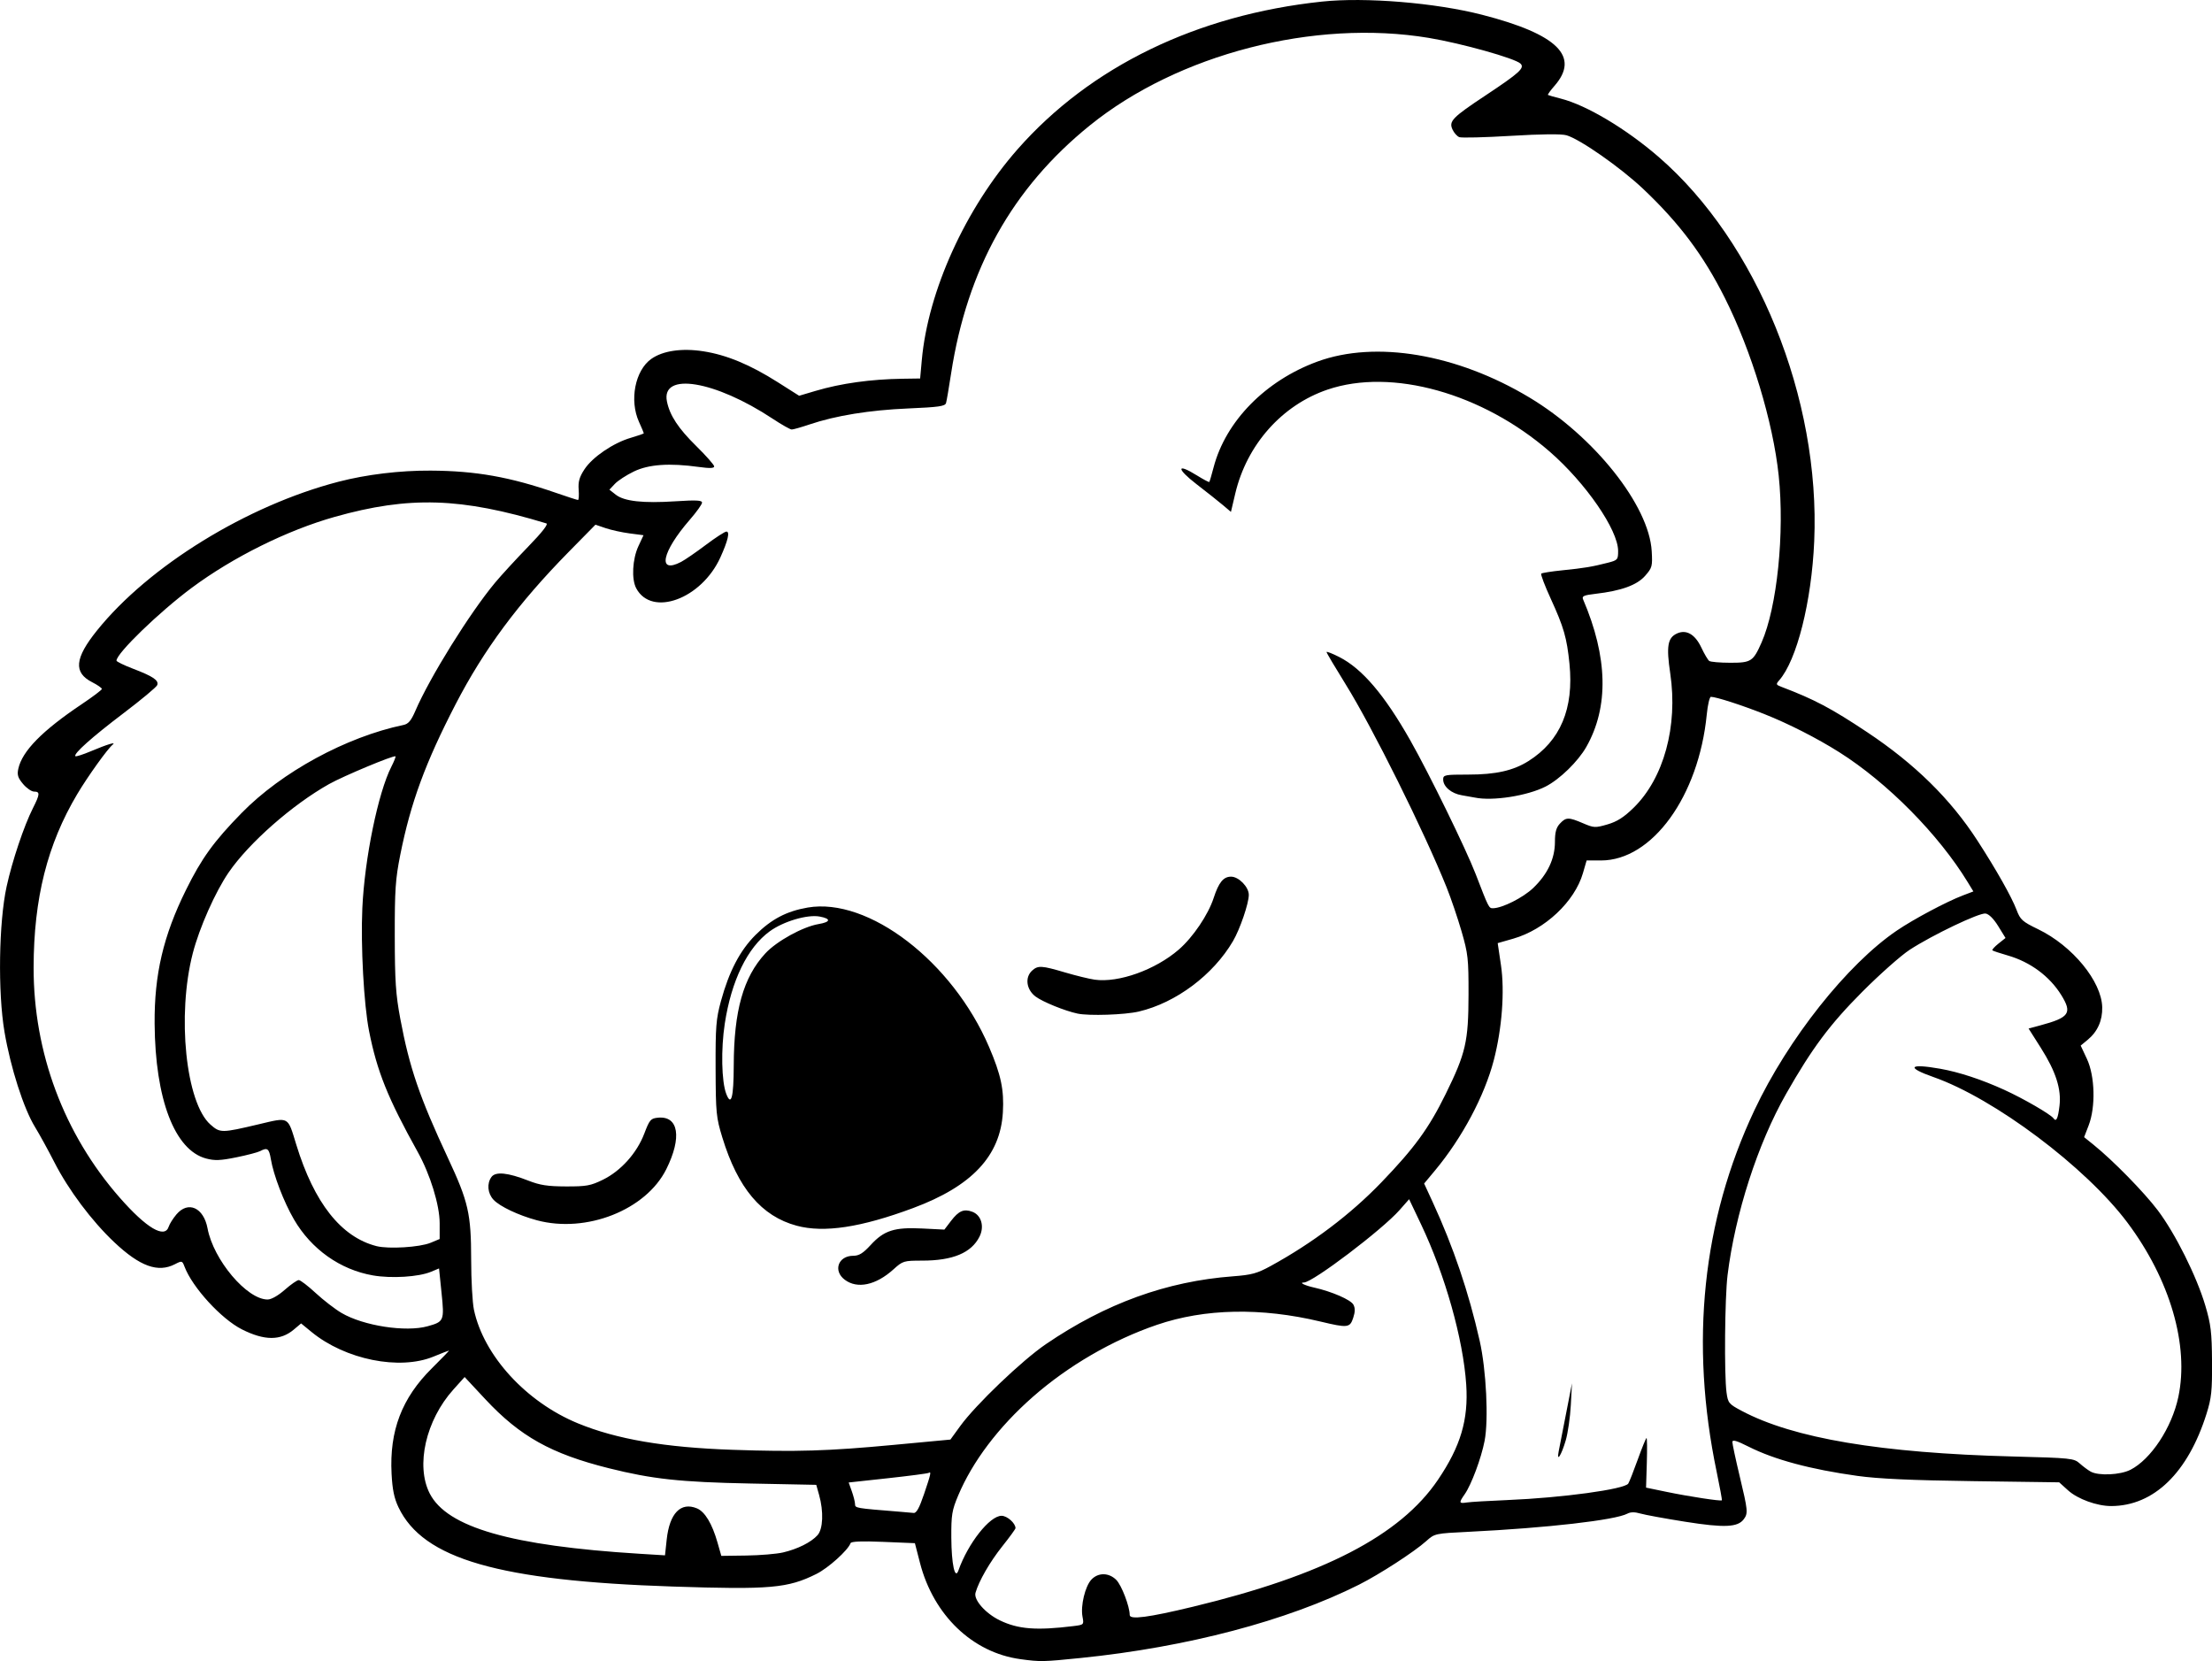 <?xml version="1.0" encoding="UTF-8" standalone="no"?>
<!-- Created with Inkscape (http://www.inkscape.org/) -->

<svg
   width="240.865mm"
   height="180.845mm"
   viewBox="0 0 240.865 180.845"
   version="1.1"
   id="svg1"
   xml:space="preserve"
   xmlns="http://www.w3.org/2000/svg"
   xmlns:svg="http://www.w3.org/2000/svg"><defs
     id="defs1" /><g
     id="layer1"
     transform="translate(-57.187,-52.432)"><path
       style="fill:#000000"
       d="m 168.296,233.072 c -5.207,-0.707 -9.458,-4.781 -10.93,-10.474 l -0.556,-2.152 -3.451,-0.143 c -2.352,-0.097 -3.484,-0.052 -3.555,0.143 -0.282,0.777 -2.423,2.705 -3.723,3.352 -3.114,1.551 -5.031,1.719 -15.62,1.369 -18.979,-0.627 -27.199,-3.001 -29.884,-8.63 -0.467,-0.978 -0.663,-1.928 -0.752,-3.646 -0.244,-4.687 1.117,-8.247 4.392,-11.49 1.072,-1.061 1.908,-1.929 1.86,-1.928 -0.049,6.8e-4 -0.803,0.296 -1.676,0.655 -3.706,1.527 -9.612,0.338 -13.29,-2.676 l -1.137,-0.932 -0.798,0.672 c -1.448,1.219 -3.196,1.211 -5.646,-0.024 -2.247,-1.133 -5.389,-4.563 -6.248,-6.822 -0.251,-0.66 -0.283,-0.669 -1.043,-0.276 -1.849,0.956 -3.82,0.243 -6.617,-2.397 -2.45,-2.312 -4.974,-5.682 -6.518,-8.704 -0.67,-1.312 -1.62,-3.04 -2.11,-3.84 -1.233,-2.013 -2.657,-6.454 -3.319,-10.352 -0.734,-4.322 -0.621,-11.928 0.235,-15.841 0.609,-2.782 1.893,-6.604 2.865,-8.524 0.764,-1.509 0.784,-1.795 0.126,-1.795 -0.278,0 -0.82,-0.373 -1.204,-0.83 -0.562,-0.667 -0.663,-0.991 -0.518,-1.654 0.421,-1.928 2.601,-4.148 6.918,-7.042 1.194,-0.8 2.175,-1.542 2.18,-1.648 0.005,-0.106 -0.472,-0.438 -1.06,-0.738 -2.049,-1.046 -1.901,-2.606 0.535,-5.634 5.653,-7.027 16.336,-13.605 26.294,-16.191 3.045,-0.791 6.683,-1.23 10.028,-1.211 4.929,0.028 8.648,0.689 13.663,2.426 1.225,0.425 2.299,0.772 2.386,0.772 0.087,0 0.12,-0.506 0.074,-1.124 -0.065,-0.87 0.078,-1.372 0.633,-2.218 0.873,-1.332 3.146,-2.876 5.05,-3.429 0.775,-0.225 1.409,-0.448 1.409,-0.494 0,-0.047 -0.236,-0.604 -0.523,-1.238 -1.063,-2.342 -0.43,-5.598 1.332,-6.852 1.256,-0.894 3.33,-1.199 5.679,-0.833 2.531,0.394 5.086,1.455 8.096,3.363 l 2.331,1.478 1.795,-0.533 c 2.761,-0.819 6.011,-1.271 9.498,-1.321 l 1.882,-0.027 0.182,-2.008 c 0.684,-7.543 4.759,-16.508 10.433,-22.954 7.929,-9.006 19.519,-14.627 33.142,-16.073 4.714,-0.5 12.35,0.128 17.434,1.435 8.215,2.112 10.689,4.544 7.879,7.745 -0.443,0.505 -0.76,0.948 -0.704,0.986 0.056,0.038 0.686,0.217 1.4,0.398 2.789,0.708 7.089,3.27 10.64,6.34 10.742,9.287 17.63,26.295 16.951,41.856 -0.287,6.587 -1.893,12.955 -3.819,15.143 -0.365,0.415 -0.344,0.478 0.229,0.696 3.627,1.381 5.448,2.343 9.361,4.947 5.192,3.455 9.069,7.268 12.007,11.808 2.056,3.176 3.716,6.116 4.253,7.532 0.411,1.083 0.628,1.278 2.355,2.113 3.735,1.807 6.913,5.678 6.975,8.497 0.032,1.449 -0.51,2.656 -1.592,3.548 l -0.753,0.621 0.681,1.455 c 0.873,1.867 0.96,5.229 0.187,7.234 l -0.494,1.281 1.023,0.825 c 2.119,1.707 5.495,5.153 6.998,7.141 1.909,2.526 4.233,7.184 5.177,10.374 0.607,2.051 0.708,2.895 0.73,6.085 0.022,3.192 -0.06,3.977 -0.594,5.677 -2.022,6.44 -5.743,10.047 -10.379,10.062 -1.541,0.005 -3.65,-0.759 -4.694,-1.702 l -0.976,-0.881 -9.393,-0.129 c -6.698,-0.092 -10.304,-0.256 -12.568,-0.57 -5.118,-0.712 -9.039,-1.764 -11.859,-3.183 -1.317,-0.663 -1.767,-0.791 -1.767,-0.503 0,0.212 0.357,1.88 0.794,3.707 0.898,3.756 0.925,4.042 0.456,4.684 -0.655,0.896 -2.113,0.961 -6.374,0.287 -2.202,-0.348 -4.406,-0.752 -4.897,-0.896 -0.6,-0.177 -1.06,-0.174 -1.399,0.007 -1.33,0.712 -8.756,1.563 -17.286,1.982 -3.671,0.18 -3.712,0.189 -4.631,1.013 -1.308,1.172 -5.079,3.616 -7.319,4.743 -7.811,3.929 -18.725,6.805 -30.297,7.982 -4.11,0.418 -4.399,0.424 -6.569,0.129 z m 5.78,-3.6 c 1.14,-0.14 1.149,-0.149 0.985,-1.021 -0.224,-1.192 0.285,-3.313 0.969,-4.041 0.739,-0.787 1.902,-0.772 2.708,0.034 0.576,0.576 1.463,2.892 1.463,3.82 0,0.537 2.025,0.273 6.879,-0.897 14.208,-3.424 22.576,-7.755 26.679,-13.811 2.477,-3.655 3.339,-6.557 3.085,-10.38 -0.33,-4.95 -2.297,-11.931 -4.912,-17.432 l -1.306,-2.748 -1.036,1.177 c -1.893,2.15 -9.471,7.891 -10.417,7.891 -0.565,0 0.074,0.32 1.1,0.55 1.938,0.435 4.003,1.333 4.287,1.863 0.199,0.372 0.193,0.787 -0.022,1.436 -0.359,1.089 -0.591,1.115 -3.568,0.404 -6.467,-1.545 -12.587,-1.423 -17.801,0.356 -4.843,1.652 -9.672,4.457 -13.552,7.874 -3.702,3.26 -6.54,7.015 -8.094,10.711 -0.68,1.617 -0.76,2.105 -0.747,4.588 0.015,2.873 0.397,4.636 0.773,3.572 1.048,-2.961 3.409,-5.953 4.697,-5.953 0.611,0 1.519,0.805 1.519,1.347 0,0.094 -0.646,0.981 -1.435,1.971 -1.353,1.697 -2.549,3.772 -2.92,5.061 -0.22,0.766 1.083,2.247 2.642,3.002 2.003,0.97 3.98,1.124 8.023,0.627 z m -31.621,-8.017 c 1.585,-0.37 3.052,-1.104 3.748,-1.874 0.609,-0.674 0.684,-2.581 0.173,-4.397 l -0.307,-1.09 -7.209,-0.144 c -7.614,-0.152 -10.639,-0.48 -15.384,-1.666 -6.272,-1.568 -9.668,-3.466 -13.449,-7.519 l -2.247,-2.409 -1.227,1.365 c -2.997,3.334 -4.123,8.277 -2.576,11.31 1.884,3.693 8.859,5.7 22.812,6.565 l 2.81,0.174 0.184,-1.714 c 0.307,-2.866 1.531,-4.13 3.291,-3.401 0.87,0.361 1.656,1.663 2.242,3.719 l 0.415,1.455 2.724,-0.038 c 1.498,-0.021 3.3,-0.172 4.003,-0.337 z m 15.346,-6.338 c 0.754,-2.228 0.817,-2.515 0.507,-2.325 -0.109,0.067 -2.113,0.33 -4.453,0.584 l -4.255,0.463 0.34,0.953 c 0.187,0.524 0.346,1.151 0.352,1.393 0.012,0.447 -0.004,0.444 4.906,0.84 0.582,0.047 1.247,0.105 1.478,0.13 0.3,0.032 0.619,-0.546 1.124,-2.038 z m 63.544,0.633 c 5.923,-0.242 12.75,-1.174 13.146,-1.795 0.115,-0.18 0.584,-1.369 1.042,-2.643 0.458,-1.273 0.884,-2.315 0.946,-2.315 0.062,0 0.076,1.215 0.03,2.7 l -0.083,2.7 2.249,0.466 c 2.396,0.497 5.891,1.031 6.005,0.917 0.038,-0.038 -0.216,-1.43 -0.564,-3.095 -2.942,-14.077 -1.556,-27.359 4.108,-39.375 3.666,-7.776 10.117,-15.908 15.527,-19.573 1.84,-1.247 5.388,-3.134 7.165,-3.811 l 1.152,-0.439 -0.611,-1.002 c -3.173,-5.203 -8.757,-10.851 -13.997,-14.158 -2.43,-1.533 -5.535,-3.113 -8.193,-4.166 -2.414,-0.957 -5.22,-1.861 -5.778,-1.861 -0.145,0 -0.348,0.863 -0.452,1.918 -0.876,8.906 -5.941,15.897 -11.517,15.897 h -1.566 l -0.401,1.38 c -0.902,3.102 -4.14,6.147 -7.588,7.135 l -1.694,0.485 0.356,2.402 c 0.42,2.833 0.114,6.894 -0.78,10.339 -1.009,3.887 -3.448,8.464 -6.399,12.008 l -1.187,1.425 0.929,2.014 c 2.256,4.895 3.92,9.804 5.12,15.111 0.717,3.171 0.983,8.591 0.534,10.899 -0.369,1.898 -1.441,4.769 -2.17,5.811 -0.649,0.928 -0.624,1.025 0.236,0.891 0.4,-0.062 2.394,-0.181 4.432,-0.264 z m 5.568,-5.306 c 0.084,-0.432 0.444,-2.274 0.8,-4.093 l 0.646,-3.307 -0.127,2.381 c -0.07,1.31 -0.319,3.036 -0.554,3.836 -0.476,1.619 -1.012,2.449 -0.765,1.182 z m 62.254,2.015 c 2.241,-1.143 4.513,-4.594 5.219,-7.928 1.191,-5.619 -0.898,-12.778 -5.538,-18.98 -4.521,-6.042 -14.505,-13.533 -21.135,-15.857 -3.016,-1.057 -2.648,-1.502 0.745,-0.901 2.054,0.364 4.509,1.172 6.974,2.295 2.096,0.955 5.052,2.667 5.364,3.106 0.299,0.421 0.484,0.032 0.65,-1.365 0.216,-1.82 -0.4,-3.737 -2.024,-6.298 l -1.342,-2.117 1.266,-0.341 c 3.178,-0.855 3.511,-1.335 2.293,-3.303 -1.267,-2.046 -3.378,-3.608 -5.824,-4.31 -0.854,-0.245 -1.608,-0.496 -1.675,-0.557 -0.067,-0.061 0.227,-0.39 0.653,-0.73 l 0.775,-0.618 -0.795,-1.289 c -0.497,-0.806 -1.014,-1.32 -1.38,-1.373 -0.686,-0.099 -5.788,2.339 -8.259,3.947 -0.946,0.615 -3.271,2.677 -5.168,4.581 -3.528,3.543 -5.454,6.123 -8.294,11.113 -3.08,5.411 -5.548,13.053 -6.371,19.727 -0.302,2.452 -0.375,10.854 -0.111,12.783 0.157,1.144 0.245,1.25 1.654,1.998 5.636,2.992 15.152,4.592 29.534,4.965 6.355,0.165 6.641,0.195 7.276,0.764 0.364,0.326 0.9,0.724 1.191,0.885 0.86,0.474 3.214,0.366 4.322,-0.199 z m -134.668,-2.714 6.179,-0.579 1.069,-1.473 c 1.692,-2.332 6.725,-7.143 9.328,-8.916 6.511,-4.435 13.152,-6.843 20.373,-7.386 2.04,-0.154 2.627,-0.314 4.101,-1.121 4.573,-2.503 8.705,-5.625 12.065,-9.116 3.601,-3.742 5.161,-5.884 6.986,-9.595 2.198,-4.468 2.485,-5.718 2.495,-10.848 0.008,-3.901 -0.052,-4.441 -0.759,-6.879 -0.422,-1.455 -1.153,-3.606 -1.624,-4.78 -2.439,-6.079 -8.069,-17.403 -10.989,-22.104 -1.149,-1.85 -2.089,-3.435 -2.089,-3.524 0,-0.088 0.619,0.153 1.375,0.536 2.505,1.269 4.939,4.125 7.758,9.102 2.06,3.636 6.067,11.835 7.113,14.552 1.403,3.645 1.432,3.704 1.862,3.704 1.007,0 3.296,-1.149 4.402,-2.21 1.565,-1.501 2.36,-3.19 2.36,-5.014 0,-1.051 0.137,-1.555 0.539,-1.987 0.665,-0.714 0.943,-0.719 2.52,-0.043 1.184,0.508 1.328,0.514 2.662,0.127 1.044,-0.304 1.781,-0.772 2.841,-1.807 3.296,-3.218 4.846,-8.894 3.995,-14.628 -0.442,-2.975 -0.287,-3.887 0.74,-4.355 1.011,-0.461 1.965,0.093 2.644,1.534 0.327,0.695 0.714,1.351 0.86,1.458 0.146,0.107 1.169,0.196 2.274,0.198 2.287,0.005 2.51,-0.139 3.42,-2.195 1.698,-3.839 2.531,-11.95 1.869,-18.204 -0.617,-5.832 -2.947,-13.512 -5.859,-19.316 -2.332,-4.648 -4.934,-8.123 -8.885,-11.866 -2.451,-2.322 -6.881,-5.422 -8.36,-5.849 -0.556,-0.161 -2.71,-0.138 -6.046,0.062 -2.85,0.171 -5.382,0.235 -5.625,0.142 -0.243,-0.093 -0.579,-0.47 -0.746,-0.837 -0.411,-0.901 -0.018,-1.305 3.616,-3.715 3.679,-2.44 4.275,-2.983 3.794,-3.453 -0.585,-0.573 -6.42,-2.209 -9.986,-2.801 -12.469,-2.069 -27.289,1.756 -36.905,9.525 -8.437,6.817 -13.363,15.625 -15.115,27.026 -0.235,1.528 -0.481,2.968 -0.548,3.2 -0.101,0.353 -0.785,0.451 -4.151,0.595 -4.175,0.179 -7.864,0.777 -10.702,1.735 -0.905,0.306 -1.782,0.555 -1.949,0.555 -0.167,0 -1.093,-0.523 -2.059,-1.162 -6.311,-4.177 -12.193,-5.139 -11.53,-1.886 0.309,1.518 1.233,2.923 3.185,4.844 1.077,1.061 1.959,2.06 1.959,2.221 0,0.206 -0.486,0.224 -1.654,0.063 -3.223,-0.446 -5.475,-0.29 -7.093,0.492 -0.809,0.391 -1.739,0.996 -2.067,1.345 l -0.596,0.634 0.691,0.544 c 0.92,0.724 2.965,0.951 6.504,0.721 2.245,-0.145 2.892,-0.113 2.892,0.145 0,0.183 -0.6,1.022 -1.333,1.865 -3.05,3.507 -3.555,5.95 -0.949,4.591 0.418,-0.218 1.63,-1.051 2.692,-1.85 1.062,-0.8 2.072,-1.454 2.245,-1.454 0.399,0 0.166,0.997 -0.657,2.81 -2.056,4.533 -7.477,6.523 -9.164,3.365 -0.53,-0.992 -0.416,-3.181 0.239,-4.587 l 0.554,-1.191 -1.51,-0.197 c -0.83,-0.108 -2.008,-0.366 -2.616,-0.573 l -1.106,-0.376 -2.905,2.954 c -5.499,5.593 -9.249,10.646 -12.341,16.629 -3.277,6.341 -4.873,10.685 -6.007,16.356 -0.527,2.635 -0.608,3.823 -0.6,8.864 0.008,4.888 0.104,6.329 0.603,8.996 0.995,5.315 2.102,8.55 5.188,15.155 2.23,4.774 2.523,6.058 2.528,11.092 0.002,2.212 0.138,4.653 0.301,5.424 1.058,4.998 5.688,10.055 11.328,12.373 4.208,1.729 9.435,2.624 16.817,2.879 6.972,0.24 10.41,0.136 17.556,-0.534 z M 149.18,191.769 c -1.306,-0.974 -0.728,-2.615 0.921,-2.615 0.629,0 1.066,-0.272 1.899,-1.179 1.452,-1.582 2.584,-1.943 5.61,-1.791 l 2.411,0.121 0.722,-0.946 c 0.84,-1.101 1.406,-1.343 2.327,-0.993 0.979,0.372 1.33,1.601 0.773,2.709 -0.885,1.763 -2.897,2.605 -6.23,2.607 -2.021,0.001 -2.117,0.031 -3.138,0.953 -1.907,1.723 -3.926,2.156 -5.295,1.134 z m -5.244,-5.888 c -3.836,-1.034 -6.405,-4.085 -8.097,-9.614 -0.665,-2.175 -0.713,-2.666 -0.73,-7.487 -0.016,-4.581 0.05,-5.406 0.584,-7.362 0.883,-3.23 2.074,-5.507 3.76,-7.19 1.725,-1.722 3.383,-2.592 5.688,-2.987 6.619,-1.134 15.759,5.886 19.736,15.158 1.31,3.054 1.655,4.683 1.513,7.14 -0.274,4.739 -3.367,8.037 -9.771,10.419 -5.686,2.115 -9.71,2.725 -12.683,1.923 z m -6.851,-17.447 c 0.016,-5.963 1.04,-9.598 3.439,-12.2 1.225,-1.329 4.084,-2.904 5.796,-3.194 1.328,-0.224 1.384,-0.582 0.127,-0.818 -1.338,-0.251 -3.953,0.521 -5.447,1.609 -2.422,1.764 -4.174,5.361 -4.891,10.045 -0.426,2.781 -0.355,6.294 0.155,7.635 0.545,1.432 0.811,0.432 0.821,-3.078 z m -21.44,16.854 c -1.998,-0.537 -4.037,-1.502 -4.721,-2.236 -0.646,-0.693 -0.741,-1.767 -0.22,-2.479 0.445,-0.609 1.783,-0.475 4.015,0.4 1.263,0.496 2.101,0.625 4.101,0.631 2.227,0.007 2.685,-0.076 4.022,-0.732 1.957,-0.961 3.692,-2.896 4.501,-5.019 0.577,-1.516 0.698,-1.655 1.494,-1.733 2.246,-0.218 2.627,2.151 0.902,5.609 -2.217,4.444 -8.709,7.005 -14.094,5.559 z m 58.87,-22.503 c -1.379,-0.294 -3.79,-1.274 -4.564,-1.854 -1.009,-0.756 -1.186,-2.092 -0.376,-2.826 0.638,-0.577 1.026,-0.556 3.579,0.199 1.185,0.35 2.637,0.705 3.227,0.788 2.597,0.368 6.612,-1.066 9.162,-3.273 1.544,-1.336 3.206,-3.795 3.801,-5.623 0.552,-1.696 1.061,-2.318 1.894,-2.318 0.835,0 1.931,1.124 1.931,1.981 0,0.927 -0.96,3.736 -1.718,5.031 -2.161,3.688 -6.211,6.719 -10.251,7.671 -1.526,0.36 -5.434,0.491 -6.683,0.224 z m 43.259,-23.519 c -0.218,-0.046 -0.85,-0.158 -1.404,-0.249 -1.144,-0.187 -2.036,-0.942 -2.036,-1.723 0,-0.495 0.176,-0.529 2.73,-0.529 2.989,0 4.907,-0.43 6.556,-1.471 3.479,-2.196 4.96,-5.71 4.467,-10.599 -0.284,-2.818 -0.616,-3.971 -2.032,-7.064 -0.654,-1.429 -1.124,-2.664 -1.043,-2.744 0.08,-0.08 1.116,-0.244 2.301,-0.363 2.359,-0.238 3.25,-0.386 4.947,-0.822 1.073,-0.276 1.124,-0.335 1.124,-1.286 0,-2.282 -3.524,-7.398 -7.443,-10.807 -7.326,-6.372 -17.204,-9.134 -24.189,-6.762 -4.976,1.689 -8.803,5.999 -10.059,11.328 l -0.469,1.99 -0.843,-0.715 c -0.464,-0.393 -1.77,-1.429 -2.904,-2.303 -2.216,-1.707 -2.19,-2.344 0.038,-0.957 0.701,0.436 1.308,0.758 1.35,0.716 0.042,-0.042 0.252,-0.751 0.467,-1.576 1.311,-5.033 5.647,-9.456 11.303,-11.53 6.352,-2.329 15.192,-0.833 23.09,3.908 7.05,4.231 13.035,11.755 13.318,16.741 0.093,1.639 0.049,1.802 -0.718,2.676 -0.891,1.015 -2.6,1.634 -5.403,1.959 -1.273,0.148 -1.504,0.25 -1.353,0.603 2.7,6.307 2.819,11.717 0.353,16.063 -0.902,1.589 -2.898,3.533 -4.43,4.315 -1.996,1.018 -5.791,1.609 -7.719,1.201 z m -114.023,57.561 c 1.784,-0.496 1.828,-0.599 1.518,-3.611 l -0.275,-2.684 -0.876,0.366 c -1.341,0.56 -4.308,0.745 -6.327,0.393 -3.563,-0.62 -6.708,-2.851 -8.594,-6.095 -1.109,-1.908 -2.225,-4.819 -2.516,-6.559 -0.194,-1.16 -0.378,-1.3 -1.165,-0.879 -0.253,0.135 -1.422,0.441 -2.599,0.68 -1.741,0.353 -2.355,0.376 -3.293,0.125 -3.422,-0.915 -5.539,-6.463 -5.6,-14.677 -0.04,-5.36 0.945,-9.564 3.41,-14.552 1.708,-3.456 3.034,-5.291 6.063,-8.387 4.365,-4.462 11.394,-8.285 17.627,-9.585 0.529,-0.11 0.833,-0.47 1.284,-1.518 1.577,-3.665 5.922,-10.653 8.694,-13.98 0.667,-0.8 2.278,-2.553 3.58,-3.895 1.541,-1.588 2.238,-2.479 1.996,-2.553 -9.277,-2.818 -14.931,-2.993 -23.031,-0.713 -5.178,1.458 -11.075,4.382 -15.58,7.726 -3.531,2.621 -8.196,7.134 -8.196,7.93 0,0.105 0.816,0.502 1.812,0.883 2.186,0.835 2.82,1.267 2.622,1.784 -0.082,0.215 -1.739,1.594 -3.681,3.066 -3.429,2.599 -5.473,4.424 -5.227,4.67 0.066,0.066 0.832,-0.18 1.702,-0.546 1.77,-0.746 2.787,-1.053 2.363,-0.714 -0.553,0.442 -2.705,3.443 -3.86,5.381 -3.26,5.473 -4.742,11.359 -4.755,18.886 -0.015,9.26 3.3,18.125 9.367,25.046 2.921,3.332 4.917,4.513 5.346,3.163 0.093,-0.292 0.468,-0.887 0.835,-1.323 1.274,-1.515 2.966,-0.756 3.392,1.52 0.643,3.434 4.282,7.741 6.54,7.741 0.402,0 1.146,-0.421 1.869,-1.058 0.661,-0.582 1.347,-1.058 1.523,-1.058 0.176,0 1.007,0.635 1.845,1.411 0.838,0.776 2.104,1.752 2.813,2.169 2.382,1.4 6.985,2.112 9.372,1.448 z m 0.323,-9.086 0.988,-0.413 v -1.713 c 0,-1.976 -1.028,-5.317 -2.389,-7.764 -3.258,-5.856 -4.429,-8.769 -5.3,-13.173 -0.566,-2.863 -0.917,-9.283 -0.731,-13.372 0.246,-5.405 1.718,-12.571 3.164,-15.406 0.291,-0.571 0.492,-1.075 0.445,-1.12 -0.164,-0.157 -5.668,2.139 -7.232,3.018 -4,2.246 -8.712,6.39 -10.927,9.61 -1.455,2.116 -3.193,6.028 -3.911,8.804 -1.747,6.754 -0.762,16.301 1.925,18.66 1.054,0.925 1.196,0.925 5.244,-0.032 3.36,-0.794 3.141,-0.912 4.097,2.208 1.945,6.349 4.885,10.069 8.734,11.054 1.313,0.336 4.724,0.127 5.893,-0.362 z"
       id="path4" /></g></svg>
